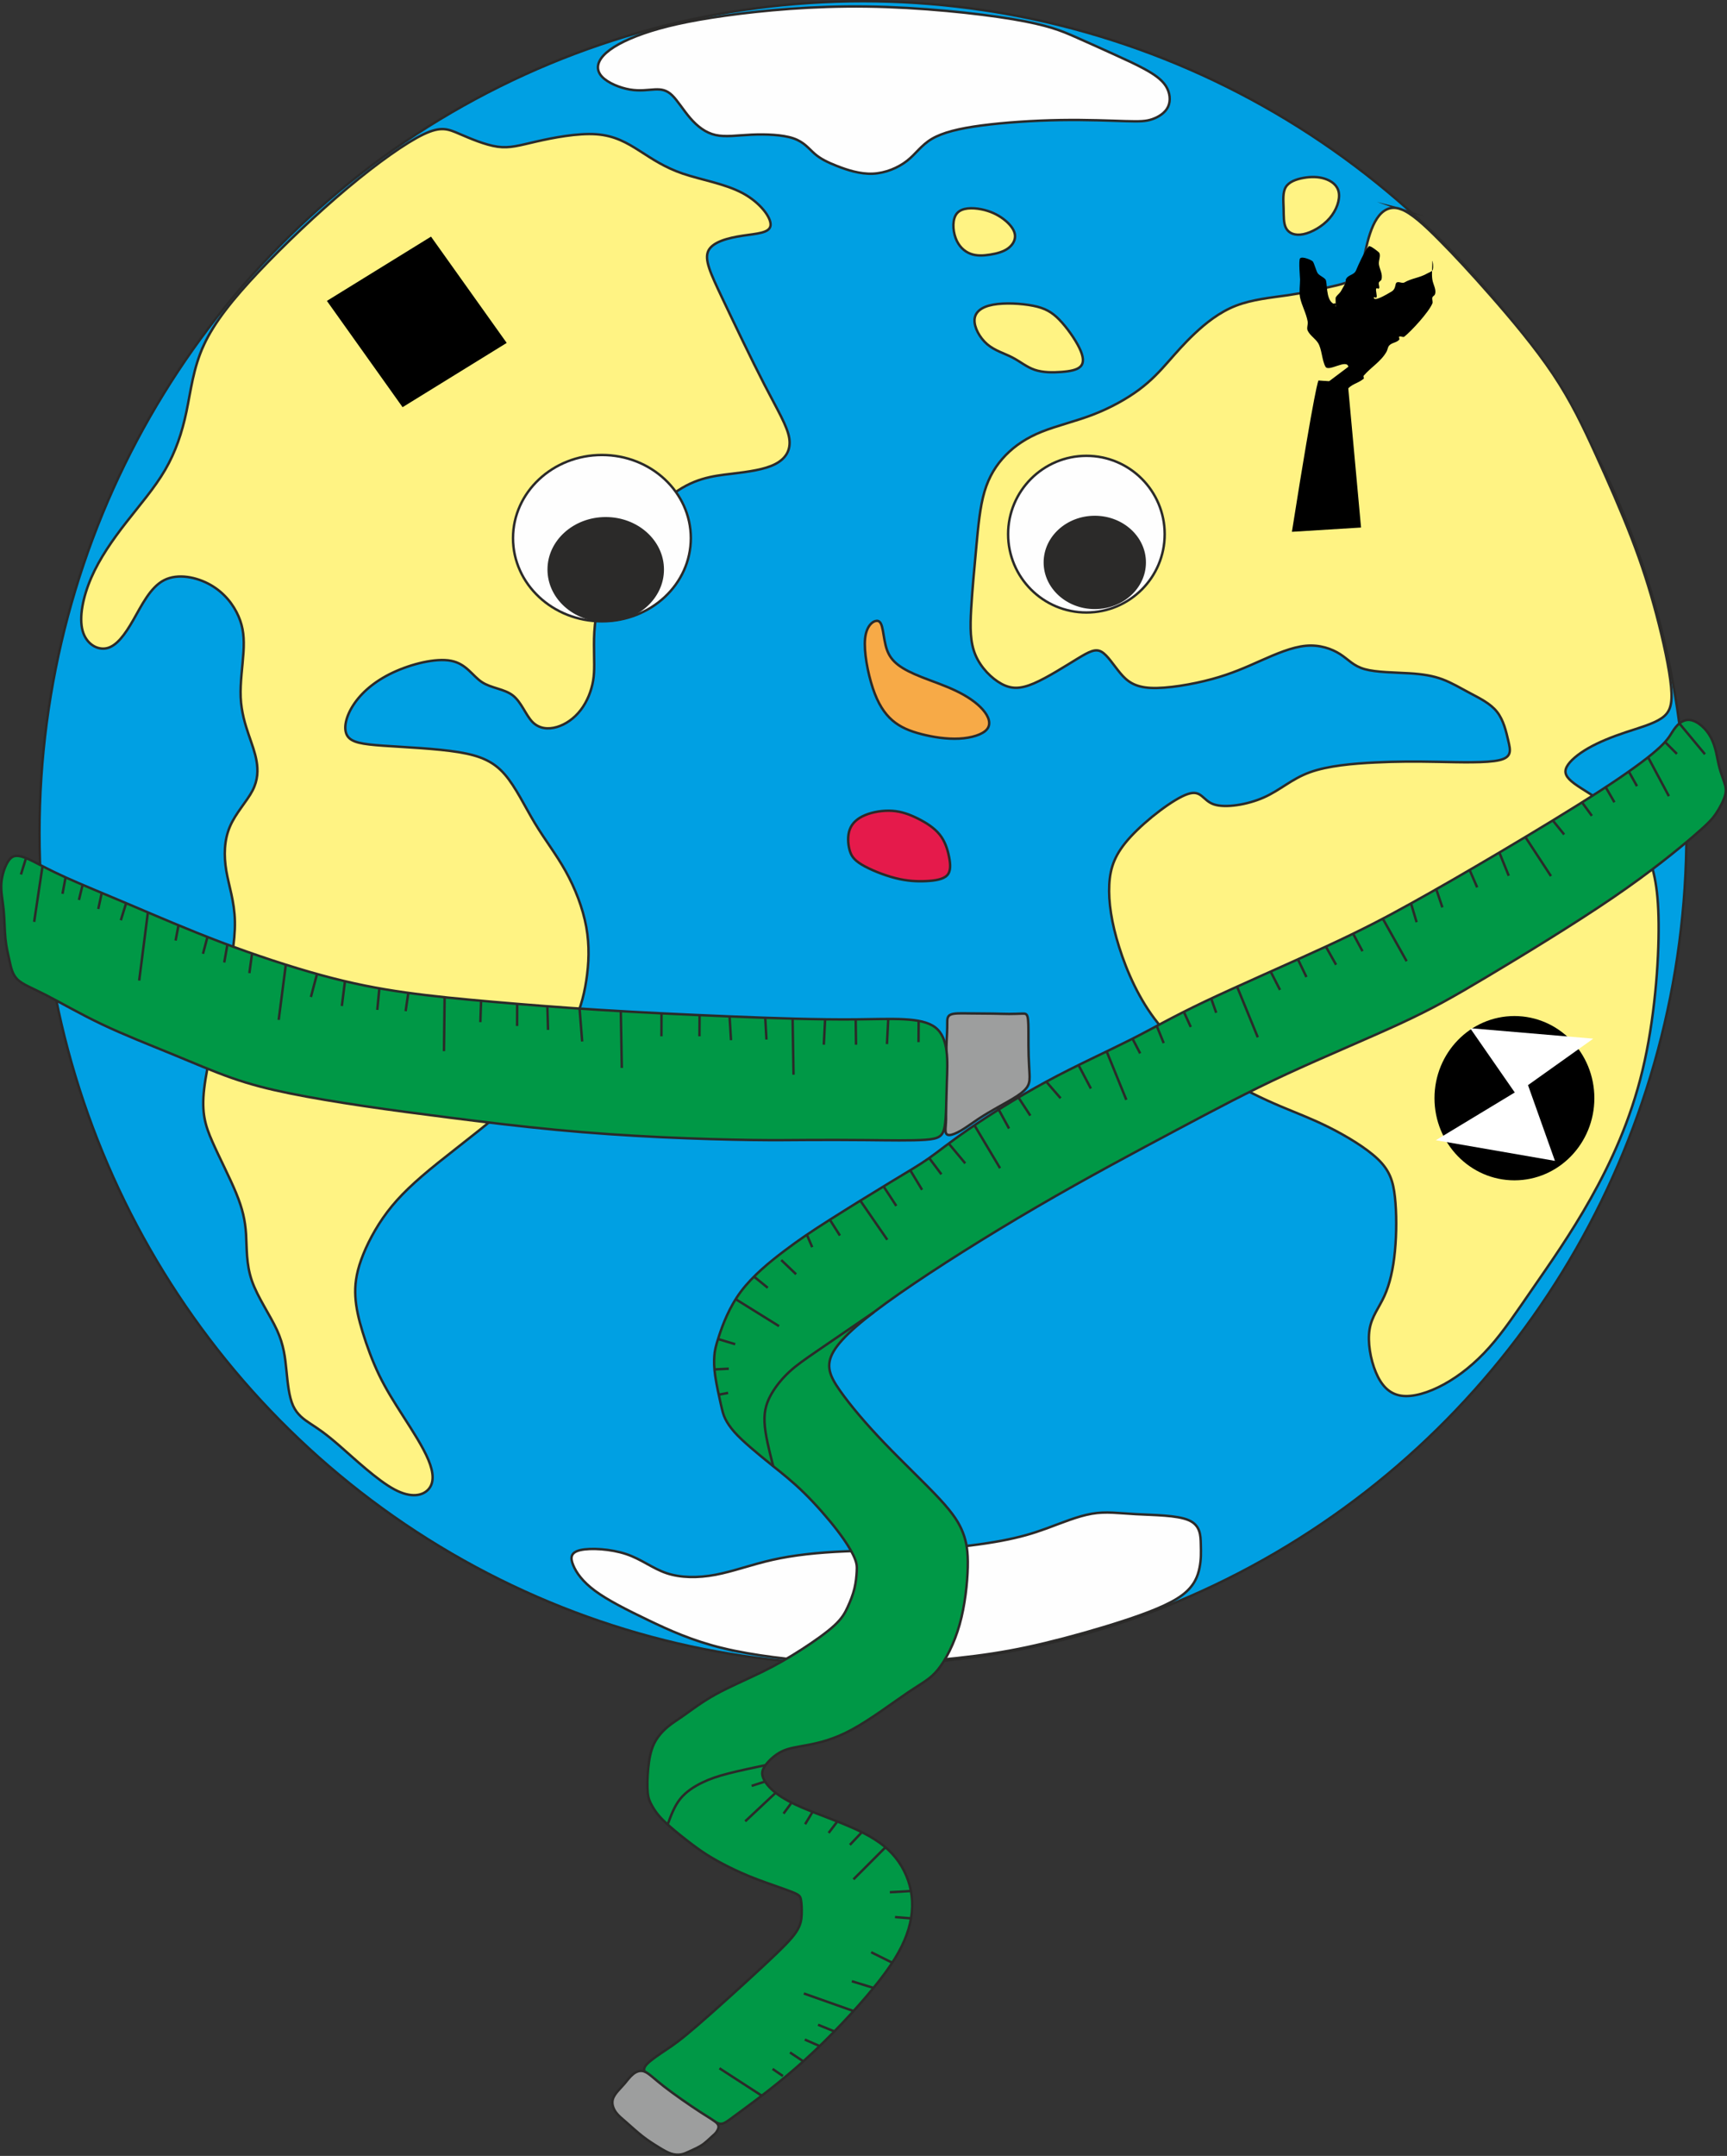 <?xml version="1.0" encoding="UTF-8" standalone="no"?>
<!-- Creator: CorelDRAW 2020 (64-Bit) -->

<svg
   xml:space="preserve"
   width="141.828mm"
   height="176.936mm"
   version="1.1"
   style="clip-rule:evenodd;fill-rule:evenodd;image-rendering:optimizeQuality;shape-rendering:geometricPrecision;text-rendering:geometricPrecision"
   viewBox="0 0 14182.831 17693.59"
   id="svg226"
   sodipodi:docname="earth.svg"
   inkscape:version="1.3.2 (091e20e, 2023-11-25, custom)"
   xmlns:inkscape="http://www.inkscape.org/namespaces/inkscape"
   xmlns:sodipodi="http://sodipodi.sourceforge.net/DTD/sodipodi-0.dtd"
   xmlns="http://www.w3.org/2000/svg"
   xmlns:svg="http://www.w3.org/2000/svg"><rect x="0" y="0" width="14182.831" height="17693.59" fill="#333333" stroke="none"/><sodipodi:namedview
   id="namedview228"
   pagecolor="#ffffff"
   bordercolor="#000000"
   borderopacity="0.25"
   inkscape:showpageshadow="2"
   inkscape:pageopacity="0.0"
   inkscape:pagecheckerboard="0"
   inkscape:deskcolor="#d1d1d1"
   inkscape:document-units="mm"
   showgrid="false"
   inkscape:zoom="0.74564394"
   inkscape:cx="392.94895"
   inkscape:cy="358.75032"
   inkscape:window-width="1920"
   inkscape:window-height="1001"
   inkscape:window-x="-9"
   inkscape:window-y="-9"
   inkscape:window-maximized="1"
   inkscape:current-layer="Слой_x0020_1" />
 <defs
   id="defs4">
  <style
   type="text/css"
   id="style2">
   <![CDATA[
    .str0 {stroke:#2B2A29;stroke-width:20;stroke-miterlimit:22.926}
    .fil7 {fill:none}
    .fil1 {fill:#FEFEFE}
    .fil5 {fill:#9D9E9E}
    .fil8 {fill:#2B2A29}
    .fil2 {fill:#FFF383}
    .fil3 {fill:#F7AA47}
    .fil4 {fill:#E51A4B}
    .fil0 {fill:#00A0E3}
    .fil6 {fill:#009846}
   ]]>
  </style>
 </defs>
 <g
   id="Слой_x0020_1"
   inkscape:label="Слой 1"
   inkscape:groupmode="layer"
   transform="translate(-143.673,-234.019)">
  <ellipse
   class="fil0 str0"
   cx="7230.707"
   cy="7070.269"
   rx="6762.76"
   ry="6826.25"
   id="ellipse7" />
  <path
   class="fil1 str0"
   d="m 5428.586,509.12 c -158.43,55.2 -270.2,117.29 -327.85,179.21 -57.66,61.92 -61.18,123.65 -13.55,174.81 47.62,51.15 146.39,91.72 229.3,105.83 82.9,14.11 149.92,1.77 204.6,-0.87 54.68,-2.65 97.02,4.4 142,47.62 44.98,43.21 92.6,122.59 149.93,188.74 57.33,66.14 124.35,119.05 206.38,137.58 82.02,18.52 179.03,2.64 296.33,-2.65 117.3,-5.29 254.89,0 343.08,29.99 88.19,29.98 127,84.66 174.63,126.11 47.62,41.45 104.06,69.68 185.2,101.43 81.14,31.75 186.98,67.02 291.93,62.61 104.95,-4.41 209.02,-48.5 282.22,-105.83 73.2,-57.33 115.54,-127.88 203.73,-179.91 88.19,-52.04 222.25,-85.56 410.1,-110.25 187.85,-24.69 429.51,-40.57 647.35,-44.09 217.84,-3.53 411.87,5.29 532.69,8.82 120.83,3.52 168.46,1.76 219.61,-15.88 51.15,-17.64 105.83,-51.16 129.64,-101.43 23.82,-50.27 16.76,-117.29 -18.52,-171.97 -35.27,-54.68 -98.77,-97.02 -171.09,-136.7 -72.32,-39.69 -153.46,-76.74 -250.48,-120.83 -97.01,-44.1 -209.9,-95.26 -321.92,-144.61 -112.01,-49.36 -223.14,-96.93 -513.53,-145.43 -290.39,-48.51 -760.02,-97.96 -1200.43,-103.8 -440.41,-5.85 -851.58,31.92 -1159.71,74.96 -308.13,43.03 -513.21,91.33 -671.64,146.54 z"
   id="path9" />
  <path
   class="fil2 str0"
   d="m 1816.796,3067.52 c -86.55,188.26 -105.83,373.06 -141.93,544.84 -36.1,171.77 -89.01,330.52 -175.44,478.69 -86.44,148.16 -206.38,285.75 -319.27,430.39 -112.89,144.63 -218.73,296.33 -287.52,455.08 -68.79,158.75 -100.54,324.55 -70.55,433.92 29.98,109.36 121.71,162.27 201.09,142.87 79.37,-19.4 146.39,-111.13 215.19,-231.07 68.79,-119.95 139.34,-268.11 252.23,-326.32 112.89,-58.21 268.12,-26.46 382.77,38.81 114.65,65.26 188.74,164.04 229.31,257.53 40.56,93.48 47.62,181.68 40.56,294.57 -7.06,112.88 -28.22,250.47 -22.93,370.42 5.29,119.94 37.04,222.24 65.27,305.15 28.22,82.9 52.91,146.4 65.26,218.72 12.35,72.32 12.35,153.45 -33.51,241.65 -45.86,88.19 -137.59,183.44 -185.21,294.57 -47.63,111.12 -51.15,238.13 -29.98,363.37 21.16,125.23 67.02,248.7 70.55,414.51 3.52,165.8 -35.28,373.94 -93.49,626.18 -58.21,252.23 -135.82,548.57 -158.75,747.89 -22.93,199.32 8.82,301.62 67.03,433.92 58.21,132.29 142.87,294.56 195.79,423.33 52.92,128.76 74.08,224.01 81.14,336.9 7.05,112.89 0,243.42 47.63,381.01 47.62,137.58 149.92,282.21 206.37,405.69 56.44,123.47 67.03,225.77 77.61,331.61 10.58,105.83 21.17,215.19 54.68,289.28 33.51,74.08 89.96,112.88 146.41,149.93 56.44,37.04 112.88,72.31 234.59,178.15 121.71,105.83 308.69,282.22 449.8,358.07 141.11,75.85 236.36,51.15 282.22,-1.77 45.86,-52.91 42.33,-134.05 -1.77,-239.89 -44.1,-105.83 -128.76,-236.35 -204.61,-354.53 -75.85,-118.18 -142.87,-224.02 -199.31,-340.43 -56.45,-116.42 -102.32,-243.42 -135.83,-352.78 -33.52,-109.36 -54.68,-201.09 -59.97,-292.81 -5.3,-91.72 5.29,-183.45 47.63,-301.63 42.33,-118.18 116.41,-262.81 215.19,-393.34 98.78,-130.53 222.25,-246.95 419.81,-405.7 197.55,-158.75 469.19,-359.84 668.51,-550.34 199.32,-190.5 326.32,-370.41 407.46,-523.87 81.14,-153.46 116.41,-280.46 137.58,-418.04 21.17,-137.59 28.22,-285.75 0,-440.97 -28.22,-155.23 -91.72,-317.5 -169.33,-456.85 -77.61,-139.35 -169.34,-255.76 -252.24,-393.34 -82.9,-137.59 -156.99,-296.34 -246.94,-400.41 -89.96,-104.07 -195.8,-153.46 -379.24,-183.44 -183.45,-29.99 -444.5,-40.58 -619.12,-52.92 -174.63,-12.35 -262.83,-26.46 -296.34,-82.9 -33.51,-56.45 -12.35,-155.23 51.15,-252.24 63.5,-97.02 169.34,-192.27 322.8,-264.59 153.45,-72.32 354.54,-121.7 479.78,-97 125.23,24.69 174.62,123.46 252.23,174.62 77.61,51.15 183.45,54.67 254.01,109.35 70.55,54.68 105.82,160.52 160.5,216.97 54.68,56.44 128.77,63.49 201.09,42.33 72.32,-21.17 142.87,-70.56 195.79,-139.35 52.92,-68.79 88.19,-156.99 102.31,-241.65 14.11,-84.67 7.05,-165.81 7.05,-294.57 0,-128.77 7.06,-305.15 114.66,-537.98 107.59,-232.84 315.73,-522.12 504.47,-675.58 188.73,-153.46 358.07,-171.1 506.24,-188.74 148.16,-17.64 275.16,-35.27 361.59,-79.37 86.43,-44.1 132.3,-114.65 116.43,-213.43 -15.88,-98.78 -93.5,-225.78 -202.86,-437.44 -109.36,-211.67 -250.47,-508.01 -347.48,-712.62 -97.02,-204.61 -149.93,-317.5 -112.89,-389.82 37.04,-72.32 164.04,-104.07 280.46,-121.71 116.41,-17.64 222.25,-21.16 229.31,-84.66 7.05,-63.5 -84.68,-186.98 -229.31,-264.59 -144.64,-77.61 -342.2,-109.36 -492.13,-160.51 -149.93,-51.16 -252.23,-121.71 -354.54,-186.97 -102.31,-65.27 -204.61,-125.24 -356.3,-135.82 -151.7,-10.59 -352.79,28.22 -492.13,59.97 -139.35,31.75 -216.96,56.44 -317.5,42.33 -100.54,-14.11 -224.02,-67.02 -314.85,-106.15 -90.83,-39.13 -149.03,-64.47 -293.74,4.66 -144.71,69.13 -375.94,232.72 -625.42,441.66 -249.48,208.94 -517.2,463.23 -727.97,686.23 -210.78,223 -364.6,414.71 -451.15,602.97 z"
   id="path11" />
  <path
   class="fil2 str0"
   d="m 11647.606,1950.53 c -85.77,-30.62 -149.86,7.19 -196.01,77.26 -46.15,70.06 -74.38,172.36 -93.78,262.32 -19.4,89.96 -29.99,167.57 -77.62,215.2 -47.62,47.62 -132.28,65.26 -227.53,86.43 -95.25,21.16 -201.09,45.86 -333.38,65.26 -132.29,19.4 -291.04,33.52 -426.86,86.44 -135.82,52.91 -248.71,144.63 -336.91,227.54 -88.19,82.9 -151.69,156.98 -218.72,232.83 -67.03,75.85 -137.58,153.46 -239.89,229.31 -102.31,75.84 -236.36,149.93 -379.24,204.61 -142.87,54.68 -294.57,89.95 -418.04,139.34 -123.47,49.39 -218.72,112.89 -296.33,192.27 -77.61,79.37 -137.59,174.63 -174.63,299.87 -37.04,125.23 -51.15,280.45 -67.03,451.55 -15.87,171.09 -33.51,358.07 -42.33,511.53 -8.82,153.46 -8.82,273.4 35.28,377.47 44.1,104.07 132.29,192.27 213.43,236.37 81.14,44.09 155.23,44.09 266.35,-3.53 111.13,-47.63 259.29,-142.88 358.07,-202.85 98.78,-59.97 148.16,-84.67 197.55,-56.44 49.39,28.22 98.78,109.35 153.46,174.62 54.68,65.26 114.66,114.65 248.71,121.71 134.06,7.05 342.2,-28.22 504.48,-72.32 162.28,-44.1 278.69,-97.01 402.16,-151.69 123.48,-54.69 254,-111.13 368.65,-121.71 114.66,-10.59 213.44,24.69 282.23,68.79 68.79,44.1 107.6,97.01 202.85,123.47 95.25,26.46 246.94,26.46 363.36,33.52 116.42,7.05 197.56,21.16 273.4,49.38 75.85,28.22 146.41,70.56 225.78,112.89 79.38,42.33 167.57,84.67 222.25,153.46 54.69,68.79 75.85,164.04 93.49,239.89 17.64,75.85 31.75,132.29 -72.32,156.99 -104.07,24.69 -326.32,17.64 -511.53,14.11 -185.21,-3.53 -333.37,-3.53 -511.53,5.29 -178.15,8.82 -386.29,26.46 -536.22,81.14 -149.93,54.68 -241.66,146.4 -377.48,206.37 -135.82,59.97 -315.73,88.2 -409.22,56.45 -93.49,-31.75 -100.54,-123.48 -215.2,-84.67 -114.65,38.81 -336.9,208.14 -467.43,349.26 -130.53,141.11 -169.33,253.99 -176.39,395.11 -7.05,141.11 17.64,310.44 81.14,511.53 63.51,201.08 165.81,433.92 317.5,622.66 151.7,188.73 352.79,333.37 532.7,442.73 179.92,109.36 338.67,183.45 476.25,241.66 137.59,58.2 254,100.54 395.11,171.1 141.12,70.55 306.92,169.32 403.93,262.81 97.02,93.49 125.24,181.68 139.35,310.45 14.11,128.76 14.11,298.1 0,444.5 -14.11,146.4 -42.33,269.88 -86.43,366.89 -44.09,97.01 -104.07,167.57 -121.71,273.4 -17.64,105.83 7.06,246.95 51.15,352.79 44.1,105.83 107.6,176.38 204.61,192.26 97.02,15.87 227.55,-22.93 356.31,-93.49 128.77,-70.56 255.77,-172.86 372.18,-303.39 116.42,-130.53 222.26,-289.28 359.84,-488.6 137.58,-199.32 306.92,-439.21 472.18,-732.87 165.26,-293.66 326.44,-641.09 425.22,-1052.08 98.78,-410.99 135.15,-885.53 132.17,-1203.94 -2.98,-318.42 -45.32,-480.69 -115.88,-616.51 -70.55,-135.82 -169.32,-245.19 -278.69,-331.62 -109.36,-86.43 -229.3,-149.93 -298.1,-201.08 -68.79,-51.15 -86.42,-89.96 -61.73,-137.58 24.7,-47.63 91.72,-104.07 178.15,-153.46 86.43,-49.39 192.27,-91.73 303.39,-128.77 111.13,-37.04 227.54,-68.79 297,-116.23 69.47,-47.45 91.98,-110.6 78.29,-257.44 -13.69,-146.85 -63.57,-377.39 -120.28,-591.6 -56.7,-214.22 -120.23,-412.1 -205.3,-632.15 -85.06,-220.06 -191.68,-462.3 -294.4,-687.47 -102.71,-225.18 -201.53,-433.29 -348.81,-653.56 -147.27,-220.28 -343,-452.71 -509.46,-642.57 -166.46,-189.87 -303.64,-337.18 -425.97,-460.36 -122.33,-123.18 -229.81,-222.23 -315.59,-252.85 z"
   id="path13" />
  <path
   class="fil3 str0"
   d="m 7343.236,5329.31 c -31.75,1.76 -84.66,40.56 -95.25,146.4 -10.58,105.83 21.17,278.69 63.5,405.69 42.34,127 95.25,208.14 160.51,264.59 65.27,56.44 142.89,88.19 238.14,112.89 95.25,24.69 208.13,42.33 310.43,37.04 102.31,-5.29 194.04,-33.52 229.31,-77.61 35.28,-44.1 14.12,-104.08 -35.27,-160.52 -49.39,-56.45 -127,-109.36 -218.72,-153.46 -91.72,-44.1 -197.56,-79.37 -282.23,-112.88 -84.66,-33.52 -148.16,-65.27 -194.02,-100.55 -45.86,-35.28 -74.09,-74.08 -91.73,-123.47 -17.64,-49.39 -24.69,-109.36 -33.51,-156.98 -8.82,-47.63 -19.41,-82.91 -51.16,-81.14 z"
   id="path15" />
  <path
   class="fil4 str0"
   d="m 7247.996,6923.87 c 63.5,-26.46 148.16,-40.58 224.01,-35.28 75.85,5.29 142.87,29.98 209.9,63.5 67.03,33.51 134.06,75.85 178.16,130.53 44.1,54.68 65.26,121.7 77.61,183.44 12.35,61.73 15.87,118.18 -15.88,151.69 -31.75,33.51 -98.77,44.1 -172.86,47.63 -74.08,3.52 -155.22,0 -252.24,-24.69 -97.01,-24.7 -209.9,-70.56 -276.93,-111.13 -67.03,-40.57 -88.19,-75.85 -100.54,-125.24 -12.35,-49.39 -15.87,-112.89 3.53,-164.04 19.4,-51.15 61.74,-89.96 125.24,-116.41 z"
   id="path17" />
  <path
   class="fil1 str0"
   d="m 6082.096,13761.21 c -252.28,-60.85 -442.65,-147.97 -616.33,-231.22 -173.69,-83.24 -330.67,-162.61 -434.74,-239.34 -104.07,-76.73 -155.23,-150.82 -179.92,-210.79 -24.7,-59.97 -22.93,-105.83 59.97,-124.35 82.9,-18.52 246.95,-9.71 373.95,32.62 127,42.34 216.96,118.19 332.5,156.99 115.53,38.81 256.64,40.58 402.16,13.23 145.52,-27.34 295.45,-83.78 468.31,-122.59 172.86,-38.81 368.66,-59.97 595.32,-69.67 226.66,-9.7 484.18,-7.94 711.72,-20.29 227.55,-12.34 425.1,-38.8 575.03,-67.03 149.94,-28.22 252.24,-58.2 370.42,-101.42 118.18,-43.21 252.24,-99.66 369.53,-119.95 117.3,-20.28 217.85,-4.4 363.37,3.53 145.52,7.94 336.02,7.94 432.15,49.39 96.13,41.45 97.9,124.36 99.66,194.03 1.76,69.68 3.53,126.12 -10.19,195.56 -13.72,69.44 -42.93,151.86 -144.62,226.98 -101.69,75.13 -275.88,142.94 -481.67,210.17 -205.79,67.24 -443.18,133.89 -645.85,182.48 -202.67,48.59 -370.61,79.11 -569.25,104.73 -198.63,25.63 -427.96,46.36 -631.57,56.7 -203.6,10.35 -381.47,10.32 -627.49,-7 -246.03,-17.31 -560.19,-51.9 -812.46,-112.76 z"
   id="path19" />
  <path
   class="fil2 str0"
   d="m 7991.706,2187.83 c -24.69,-67.03 -28.22,-158.76 12.35,-204.62 40.57,-45.86 125.24,-45.86 197.56,-31.75 72.32,14.11 132.29,42.34 181.68,79.38 49.39,37.04 88.19,82.9 95.25,127 7.06,44.1 -17.64,86.43 -56.45,114.66 -38.8,28.22 -91.71,42.33 -146.4,51.15 -54.68,8.82 -111.12,12.34 -162.28,-7.06 -51.15,-19.4 -97.01,-61.74 -121.71,-128.76 z"
   id="path21" />
  <path
   class="fil2 str0"
   d="m 10685.176,1944.41 c -1.76,-63.5 -8.82,-130.53 17.64,-174.63 26.46,-44.1 86.43,-65.26 146.4,-75.84 59.97,-10.59 119.95,-10.59 174.63,7.05 54.68,17.64 104.07,52.92 114.65,112.9 10.59,59.97 -17.64,144.63 -75.85,211.66 -58.2,67.03 -146.4,116.41 -215.19,130.52 -68.79,14.11 -118.18,-7.05 -141.11,-47.62 -22.93,-40.57 -19.41,-100.54 -21.17,-164.04 z"
   id="path23" />
  <path
   class="fil2 str0"
   d="m 8250.996,3059.19 c -61.73,-52.92 -107.59,-137.58 -104.06,-201.08 3.53,-63.5 56.44,-105.84 151.69,-123.47 95.25,-17.64 232.84,-10.59 329.85,8.82 97.01,19.4 153.46,51.15 215.19,114.65 61.74,63.5 128.77,158.75 164.05,231.07 35.28,72.32 38.8,121.71 10.58,151.7 -28.22,29.98 -88.2,40.57 -158.76,45.86 -70.55,5.29 -151.68,5.29 -218.71,-17.64 -67.03,-22.93 -119.94,-68.8 -185.21,-102.31 -65.26,-33.52 -142.88,-54.68 -204.62,-107.6 z"
   id="path25" />
  <path
   class="fil5 str0"
   d="m 7951.106,8560.81 c 28.23,-12.35 84.67,-10.58 150.82,-9.7 66.15,0.88 141.99,0.88 198.43,1.76 56.45,0.88 93.49,2.65 131.41,2.65 37.93,0 76.73,-1.77 103.19,-2.65 26.46,-0.88 40.58,-0.88 47.63,27.34 7.06,28.22 7.06,84.67 7.06,143.76 0,59.09 0,120.82 1.76,176.39 1.77,55.56 5.29,104.95 7.05,144.64 1.77,39.69 1.77,69.67 -12.34,97.9 -14.11,28.22 -42.34,54.67 -87.32,84.66 -44.98,29.98 -106.71,63.5 -163.16,95.25 -56.44,31.75 -107.6,61.73 -156.99,94.37 -49.38,32.63 -97.01,67.9 -138.46,92.6 -41.45,24.69 -76.72,38.81 -98.77,39.69 -22.05,0.88 -30.87,-11.46 -32.64,-32.63 -1.76,-21.17 3.53,-51.15 4.41,-99.66 0.88,-48.51 -2.64,-115.54 -2.64,-180.8 0,-65.27 3.52,-128.77 4.4,-191.38 0.89,-62.62 -0.88,-124.36 0,-181.68 0.89,-57.33 4.41,-110.25 6.17,-149.05 1.77,-38.81 1.77,-63.51 1.77,-89.08 0,-25.58 0,-52.03 28.22,-64.38 z"
   id="path27" />
  <path
   class="fil6 str0"
   d="m 7825.296,8666.57 c -112.89,-87.54 -351.58,-69.31 -654.38,-66.37 -302.79,2.93 -669.68,-9.41 -1035.69,-24.4 -366.01,-15 -731.13,-32.63 -1057.45,-52.91 -326.33,-20.29 -613.84,-43.23 -877.54,-66.16 -263.71,-22.93 -503.59,-45.86 -728.48,-77.61 -224.9,-31.75 -434.81,-72.32 -687.04,-141.11 -252.24,-68.79 -546.82,-165.81 -821.98,-269.88 -275.17,-104.07 -530.94,-215.19 -749.66,-307.79 -218.72,-92.61 -400.4,-166.7 -530.93,-225.79 -130.53,-59.09 -209.9,-103.18 -266.34,-131.4 -56.45,-28.23 -89.97,-40.57 -119.95,-44.1 -29.99,-3.53 -56.45,1.76 -82.91,40.57 -26.46,38.8 -52.91,111.12 -58.2,181.68 -5.3,70.55 10.58,139.35 18.52,217.84 7.93,78.49 7.93,166.69 14.99,238.13 7.05,71.43 21.17,126.12 33.52,181.68 12.34,55.56 22.93,112.01 65.26,153.46 42.33,41.45 116.42,67.91 233.72,127.88 117.29,59.97 277.81,153.46 459.49,239.89 181.68,86.43 384.52,165.8 567.09,240.77 182.56,74.97 344.84,145.52 498.3,199.32 153.46,53.8 298.1,90.84 476.26,127 178.15,36.16 389.81,71.44 609.42,104.08 219.6,32.63 447.15,62.61 711.74,96.13 264.58,33.51 566.2,70.55 863.42,98.77 297.21,28.22 590.02,47.63 870.48,60.86 280.45,13.23 548.57,20.28 740.84,22.93 192.26,2.64 308.67,0.88 451.55,0 142.87,-0.89 312.21,-0.89 492.12,0.88 179.92,1.76 370.43,5.29 481.5,-2.69 111.08,-7.99 142.72,-27.48 157.72,-103.99 15,-76.51 13.35,-210.04 18.98,-373.44 5.63,-163.41 18.53,-356.7 -94.37,-444.23 z"
   id="path29" />
  <path
   class="fil6 str0"
   d="m 13748.036,6391.01 c 85.11,-74.53 106.27,-113.33 126.61,-145.68 20.35,-32.35 39.86,-58.24 64.11,-76.76 24.26,-18.52 53.26,-29.67 84.95,-25.54 31.69,4.12 66.09,23.53 96.07,49.55 29.99,26.01 55.56,58.64 74.96,95.68 19.41,37.04 32.64,78.5 42.34,119.95 9.7,41.45 15.88,82.9 26.9,124.35 11.03,41.45 26.9,82.91 38.81,118.63 11.91,35.72 19.84,65.7 7.93,110.24 -11.9,44.54 -43.65,103.63 -75.4,150.38 -31.75,46.74 -63.5,81.13 -187.42,187.41 -123.91,106.27 -339.98,284.43 -656.6,500.51 -316.62,216.07 -733.79,470.07 -1024.83,643.82 -291.04,173.74 -455.97,267.22 -721,389.82 -265.02,122.59 -630.14,274.28 -941.47,418.48 -311.33,144.2 -568.86,280.91 -899.59,456.86 -330.73,175.94 -734.66,391.14 -1146.53,631.03 -411.87,239.89 -831.67,504.47 -1128.89,711.73 -297.22,207.26 -471.84,357.19 -540.19,474.49 -68.36,117.3 -30.43,201.96 52.47,320.15 82.9,118.18 210.79,269.87 366.45,432.15 155.66,162.28 339.11,335.15 453.76,459.06 114.65,123.91 160.52,198.88 190.06,275.16 29.55,76.29 42.77,153.91 39.68,283.99 -3.08,130.09 -22.48,312.66 -67.02,470.52 -44.54,157.87 -114.21,291.05 -178.16,369.98 -63.94,78.94 -122.14,103.63 -244.29,186.09 -122.15,82.47 -308.25,222.7 -462.15,306.04 -153.9,83.35 -275.6,109.8 -367.32,127 -91.73,17.2 -153.46,25.13 -209.02,52.47 -55.57,27.34 -104.96,74.09 -132.74,112.01 -27.78,37.93 -33.96,67.03 -19.84,103.63 14.11,36.61 48.5,80.7 102.74,123.47 54.24,42.78 128.33,84.23 242.54,131.85 114.21,47.63 268.55,101.43 398.2,159.64 129.64,58.21 234.6,120.83 314.41,206.38 79.82,85.55 134.5,194.03 156.1,308.24 21.61,114.21 10.15,234.16 -35.72,359.83 -45.86,125.68 -126.11,257.09 -271.63,435.24 -145.52,178.16 -356.31,403.05 -560.48,588.26 -204.17,185.21 -401.72,330.74 -509.32,410.11 -107.6,79.38 -125.24,92.61 -141.55,102.31 -16.32,9.7 -31.32,15.88 -47.19,14.55 -15.88,-1.32 -32.63,-10.14 -56.44,-24.25 -23.82,-14.11 -54.69,-33.52 -105.84,-64.39 -51.16,-30.86 -122.59,-73.2 -184.32,-116.86 -61.74,-43.65 -113.78,-88.63 -159.64,-123.91 -45.86,-35.28 -85.55,-60.85 -105.39,-84.67 -19.85,-23.81 -19.85,-45.85 12.34,-78.49 32.19,-32.63 96.58,-75.84 154.79,-114.65 58.21,-38.81 110.24,-73.2 258.85,-201.53 148.61,-128.32 393.79,-350.57 549.9,-496.09 156.1,-145.52 223.12,-214.32 259.72,-270.33 36.6,-56 42.78,-99.21 44.55,-144.19 1.76,-44.98 -0.89,-91.73 -6.18,-120.39 -5.29,-28.66 -13.23,-39.25 -77.17,-64.39 -63.94,-25.13 -183.89,-64.81 -280.46,-101.41 -96.57,-36.6 -169.78,-70.12 -235.92,-103.19 -66.15,-33.07 -125.24,-65.71 -179.48,-100.11 -54.24,-34.39 -103.62,-70.55 -167.12,-119.94 -63.5,-49.39 -141.12,-112 -191.83,-162.72 -50.71,-50.71 -74.53,-89.51 -92.16,-121.26 -17.64,-31.75 -29.11,-56.45 -33.96,-106.28 -4.85,-49.83 -3.08,-124.79 3.98,-197.56 7.05,-72.76 19.39,-143.31 47.62,-201.96 28.22,-58.65 72.31,-105.4 112.88,-139.36 40.57,-33.95 77.62,-55.11 138.03,-97.89 60.41,-42.77 144.2,-107.16 257.09,-169.34 112.89,-62.17 254.88,-122.14 376.59,-181.67 121.71,-59.53 223.14,-118.63 325.89,-184.78 102.74,-66.14 206.81,-139.34 270.75,-198.43 63.94,-59.09 87.75,-104.07 109.8,-152.14 22.05,-48.06 42.33,-99.22 54.68,-149.93 12.35,-50.71 16.76,-100.98 18.96,-139.79 2.21,-38.8 2.21,-66.14 -19.84,-116.85 -22.05,-50.71 -66.14,-124.8 -139.78,-220.93 -73.65,-96.13 -176.84,-214.32 -271.65,-307.37 -94.81,-93.04 -181.24,-160.95 -254.44,-219.6 -73.2,-58.65 -133.18,-108.04 -185.65,-153.46 -52.48,-45.42 -97.46,-86.87 -132.29,-126.11 -34.84,-39.25 -59.54,-76.3 -75.41,-108.49 -15.88,-32.19 -22.93,-59.53 -37.04,-121.26 -14.12,-61.74 -35.28,-157.88 -45.86,-230.64 -10.59,-72.76 -10.59,-122.14 -7.5,-164.03 3.08,-41.9 9.26,-76.29 38.81,-165.81 29.54,-89.52 82.46,-234.16 179.48,-363.8 97.01,-129.65 238.12,-244.31 358.51,-335.15 120.38,-90.84 220.04,-157.87 372.18,-254.44 152.13,-96.58 356.75,-222.69 501.83,-310.44 145.08,-87.76 230.62,-137.15 313.96,-195.8 83.35,-58.65 164.49,-126.56 322.8,-235.48 158.31,-108.92 393.79,-258.85 638.53,-391.14 244.74,-132.29 498.74,-246.95 693.65,-345.28 194.91,-98.34 330.73,-180.37 607.22,-311.78 276.49,-131.41 693.66,-312.21 995.28,-451.56 301.63,-139.35 487.72,-237.24 699.38,-354.54 211.67,-117.3 448.92,-254 725.41,-417.6 276.49,-163.6 592.23,-354.11 824.62,-504.48 232.4,-150.37 381.44,-260.62 466.55,-335.14 z"
   id="path31" />
  <path
   class="fil5 str0"
   d="m 5438.236,17236.25 c -35.86,-14.41 -68.35,-1.22 -95.17,20.37 -26.83,21.59 -47.99,51.57 -70.48,78.03 -22.49,26.46 -46.3,49.39 -65.26,73.2 -18.96,23.81 -33.08,48.51 -34.4,76.73 -1.32,28.22 10.14,59.97 30.43,87.31 20.28,27.34 49.39,50.28 87.31,83.35 37.92,33.07 84.67,76.29 130.53,112 45.86,35.72 90.84,63.95 129.65,87.76 38.8,23.81 71.44,43.22 102.31,53.36 30.86,10.14 59.97,11.02 83.78,7.05 23.81,-3.97 42.33,-12.78 63.5,-22.48 21.16,-9.7 44.98,-20.29 66.15,-30.87 21.16,-10.58 39.68,-21.17 58.2,-35.28 18.52,-14.11 37.04,-31.75 52.48,-45.86 15.43,-14.11 27.78,-24.7 37.04,-33.96 9.26,-9.26 15.44,-17.19 22.34,-30.79 6.89,-13.59 14.51,-32.83 -2.24,-53.29 -16.75,-20.46 -57.87,-42.12 -142.24,-97.03 -84.38,-54.9 -212,-143.03 -295.43,-208.11 -83.43,-65.07 -122.65,-107.08 -158.5,-121.49 z"
   id="path33" />
  <line
   class="fil7 str0"
   x1="492.706"
   y1="7342.7"
   x2="424.156"
   y2="7799.95"
   id="line35" />
  <line
   class="fil7 str0"
   x1="1358.256"
   y1="7722.019"
   x2="1286.706"
   y2="8281.49"
   id="line37" />
  <line
   class="fil7 str0"
   x1="2490.906"
   y1="8151.269"
   x2="2432.366"
   y2="8604.28"
   id="line39" />
  <line
   class="fil7 str0"
   x1="3795.056"
   y1="8418.47"
   x2="3789.706"
   y2="8860.92"
   id="line41" />
  <line
   class="fil7 str0"
   x1="5241.986"
   y1="8532.69"
   x2="5250.216"
   y2="8998.5"
   id="line43" />
  <line
   class="fil7 str0"
   x1="6652.936"
   y1="8594.08"
   x2="6660.457"
   y2="9054.07"
   id="line45" />
  <line
   class="fil7 str0"
   x1="13935.337"
   y1="6171.259"
   x2="14145.567"
   y2="6424.11"
   id="line47" />
  <line
   class="fil7 str0"
   x1="13678.347"
   y1="6448.61"
   x2="13849.228"
   y2="6768.07"
   id="line49" />
  <line
   class="fil7 str0"
   x1="12670.417"
   y1="7103.49"
   x2="12880.856"
   y2="7424.24"
   id="line51" />
  <line
   class="fil7 str0"
   x1="11499.776"
   y1="7773.589"
   x2="11695.517"
   y2="8122.74"
   id="line53" />
  <line
   class="fil7 str0"
   x1="10302.946"
   y1="8331.41"
   x2="10473.137"
   y2="8747.15"
   id="line55" />
  <line
   class="fil7 str0"
   x1="9231.877"
   y1="8863"
   x2="9393.637"
   y2="9260.45"
   id="line57" />
  <line
   class="fil7 str0"
   x1="8146.316"
   y1="9469.229"
   x2="8356.467"
   y2="9821.37"
   id="line59" />
  <line
   class="fil7 str0"
   x1="7208.966"
   y1="10087.82"
   x2="7430.426"
   y2="10408.75"
   id="line61" />
  <line
   class="fil7 str0"
   x1="6185.156"
   y1="10896.45"
   x2="6541.426"
   y2="11117.83"
   id="line63" />
  <line
   class="fil7 str0"
   x1="6513.417"
   y1="14947.681"
   x2="6263.566"
   y2="15181.8"
   id="line65" />
  <line
   class="fil7 str0"
   x1="7415.486"
   y1="15394.96"
   x2="7152.566"
   y2="15658.06"
   id="line67" />
  <line
   class="fil7 str0"
   x1="7153.196"
   y1="16738.85"
   x2="6745.127"
   y2="16594.68"
   id="line69" />
  <line
   class="fil7 str0"
   x1="6399.406"
   y1="17433.51"
   x2="6051.926"
   y2="17208.51"
   id="line71" />
  <path
   class="fil7 str0"
   d="m 5626.646,15208.03 c 27.99,-75.78 55.98,-151.55 103.49,-210.61 47.51,-59.05 114.53,-101.39 179.8,-133.14 65.26,-31.75 128.76,-52.91 215.23,-75.1 86.47,-22.19 195.91,-45.39 305.35,-68.6"
   id="path73" />
  <path
   class="fil7 str0"
   d="m 6493.576,12267.44 c -33.45,-130.98 -66.9,-261.97 -71.28,-361.85 -4.38,-99.89 20.32,-168.69 58.24,-233.95 37.92,-65.27 89.08,-127 146.41,-179.92 57.32,-52.92 120.82,-97.01 237.18,-176.81 116.35,-79.8 285.56,-195.3 454.77,-310.8"
   id="path75" />
  <line
   class="fil7 str0"
   x1="357.486"
   y1="7276.309"
   x2="315.676"
   y2="7410.99"
   id="line77" />
  <line
   class="fil7 str0"
   x1="682.146"
   y1="7434.549"
   x2="656.986"
   y2="7569.74"
   id="line79" />
  <line
   class="fil7 str0"
   x1="822.126"
   y1="7495.749"
   x2="791.926"
   y2="7620.009"
   id="line81" />
  <line
   class="fil7 str0"
   x1="979.256"
   y1="7562.049"
   x2="950.676"
   y2="7694.099"
   id="line83" />
  <line
   class="fil7 str0"
   x1="1179.476"
   y1="7646.129"
   x2="1135.886"
   y2="7786.7"
   id="line85" />
  <line
   class="fil7 str0"
   x1="1609.576"
   y1="7827.719"
   x2="1585.676"
   y2="7953.389"
   id="line87" />
  <line
   class="fil7 str0"
   x1="1847.296"
   y1="7923.66"
   x2="1810.576"
   y2="8061.87"
   id="line89" />
  <line
   class="fil7 str0"
   x1="2011.226"
   y1="7986.32"
   x2="1985.206"
   y2="8133.309"
   id="line91" />
  <line
   class="fil7 str0"
   x1="2213.666"
   y1="8059.219"
   x2="2191.576"
   y2="8220.62"
   id="line93" />
  <line
   class="fil7 str0"
   x1="2747.036"
   y1="8227.61"
   x2="2696.936"
   y2="8416.42"
   id="line95" />
  <line
   class="fil7 str0"
   x1="2976.726"
   y1="8286.96"
   x2="2950.936"
   y2="8490.5"
   id="line97" />
  <line
   class="fil7 str0"
   x1="3259.186"
   y1="8345.4"
   x2="3241.976"
   y2="8522.25"
   id="line99" />
  <line
   class="fil7 str0"
   x1="3496.986"
   y1="8382.64"
   x2="3474.806"
   y2="8532.83"
   id="line101" />
  <line
   class="fil7 str0"
   x1="4094.476"
   y1="8447.4"
   x2="4088.646"
   y2="8622.79"
   id="line103" />
  <line
   class="fil7 str0"
   x1="4390.846"
   y1="8472.91"
   x2="4390.266"
   y2="8654.54"
   id="line105" />
  <line
   class="fil7 str0"
   x1="4638.796"
   y1="8492.57"
   x2="4644.266"
   y2="8686.29"
   id="line107" />
  <line
   class="fil7 str0"
   x1="4903.377"
   y1="8511.57"
   x2="4924.726"
   y2="8781.54"
   id="line109" />
  <line
   class="fil7 str0"
   x1="5576.306"
   y1="8550.56"
   x2="5575.606"
   y2="8739.21"
   id="line111" />
  <line
   class="fil7 str0"
   x1="5888.966"
   y1="8565.29"
   x2="5887.816"
   y2="8739.21"
   id="line113" />
  <line
   class="fil7 str0"
   x1="6135.226"
   y1="8575.8"
   x2="6147.106"
   y2="8770.96"
   id="line115" />
  <line
   class="fil7 str0"
   x1="6428.266"
   y1="8587.03"
   x2="6438.146"
   y2="8765.67"
   id="line117" />
  <line
   class="fil7 str0"
   x1="6919.846"
   y1="8599.57"
   x2="6909.106"
   y2="8808"
   id="line119" />
  <line
   class="fil7 str0"
   x1="7170.917"
   y1="8600.2"
   x2="7173.686"
   y2="8808"
   id="line121" />
  <line
   class="fil7 str0"
   x1="7438.256"
   y1="8596.65"
   x2="7427.686"
   y2="8802.71"
   id="line123" />
  <line
   class="fil7 str0"
   x1="7687.926"
   y1="8612.42"
   x2="7686.986"
   y2="8786.83"
   id="line125" />
  <line
   class="fil7 str0"
   x1="13817.597"
   y1="6323.53"
   x2="13915.296"
   y2="6421.44"
   id="line127" />
  <line
   class="fil7 str0"
   x1="13520.017"
   y1="6565.799"
   x2="13587.206"
   y2="6686.019"
   id="line129" />
  <line
   class="fil7 str0"
   x1="13330.147"
   y1="6694.459"
   x2="13401.997"
   y2="6818.309"
   id="line131" />
  <line
   class="fil7 str0"
   x1="13135.817"
   y1="6818.9"
   x2="13216.786"
   y2="6929.44"
   id="line133" />
  <line
   class="fil7 str0"
   x1="12895.687"
   y1="6967.349"
   x2="12989.247"
   y2="7082.9"
   id="line135" />
  <line
   class="fil7 str0"
   x1="12456.866"
   y1="7230.629"
   x2="12534.167"
   y2="7421.57"
   id="line137" />
  <line
   class="fil7 str0"
   x1="12212.747"
   y1="7374.019"
   x2="12274.866"
   y2="7516.82"
   id="line139" />
  <line
   class="fil7 str0"
   x1="11938.727"
   y1="7531.83"
   x2="11989.116"
   y2="7680.86"
   id="line141" />
  <line
   class="fil7 str0"
   x1="11731.457"
   y1="7648.229"
   x2="11777.457"
   y2="7802.57"
   id="line143" />
  <line
   class="fil7 str0"
   x1="11255.816"
   y1="7896.839"
   x2="11332.946"
   y2="8040.69"
   id="line145" />
  <line
   class="fil7 str0"
   x1="11032.076"
   y1="8002.769"
   x2="11115.986"
   y2="8151.82"
   id="line147" />
  <line
   class="fil7 str0"
   x1="10802.717"
   y1="8107.099"
   x2="10872.576"
   y2="8252.36"
   id="line149" />
  <line
   class="fil7 str0"
   x1="10578.616"
   y1="8207.54"
   x2="10655.616"
   y2="8358.19"
   id="line151" />
  <line
   class="fil7 str0"
   x1="10090.356"
   y1="8429.07"
   x2="10131.717"
   y2="8546.05"
   id="line153" />
  <line
   class="fil7 str0"
   x1="9865.776"
   y1="8538.03"
   x2="9922.686"
   y2="8662.47"
   id="line155" />
  <line
   class="fil7 str0"
   x1="9643.417"
   y1="8654.11"
   x2="9700.436"
   y2="8794.76"
   id="line157" />
  <line
   class="fil7 str0"
   x1="9444.307"
   y1="8758.65"
   x2="9507.297"
   y2="8879.43"
   id="line159" />
  <line
   class="fil7 str0"
   x1="9000.856"
   y1="8975.21"
   x2="9102.467"
   y2="9167.85"
   id="line161" />
  <line
   class="fil7 str0"
   x1="8735.927"
   y1="9111.39"
   x2="8853.757"
   y2="9247.229"
   id="line163" />
  <line
   class="fil7 str0"
   x1="8498.797"
   y1="9227.56"
   x2="8605.047"
   y2="9390.1"
   id="line165" />
  <line
   class="fil7 str0"
   x1="8335.637"
   y1="9322.81"
   x2="8430.417"
   y2="9495.94"
   id="line167" />
  <line
   class="fil7 str0"
   x1="7934.966"
   y1="9618.87"
   x2="8070.586"
   y2="9781.69"
   id="line169" />
  <line
   class="fil7 str0"
   x1="7774.596"
   y1="9738.01"
   x2="7874.796"
   y2="9871.65"
   id="line171" />
  <line
   class="fil7 str0"
   x1="7619.086"
   y1="9838.24"
   x2="7716.046"
   y2="9998.65"
   id="line173" />
  <line
   class="fil7 str0"
   x1="7399.747"
   y1="9970.76"
   x2="7504.377"
   y2="10130.94"
   id="line175" />
  <line
   class="fil7 str0"
   x1="6958.806"
   y1="10244.25"
   x2="7041.366"
   y2="10374.37"
   id="line177" />
  <line
   class="fil7 str0"
   x1="6769.926"
   y1="10367.42"
   x2="6813.816"
   y2="10469.62"
   id="line179" />
  <line
   class="fil7 str0"
   x1="6559.816"
   y1="10575.45"
   x2="6681.526"
   y2="10691.87"
   id="line181" />
  <line
   class="fil7 str0"
   x1="6335.736"
   y1="10711.2"
   x2="6448.696"
   y2="10802.99"
   id="line183" />
  <line
   class="fil7 str0"
   x1="6040.266"
   y1="11223.49"
   x2="6181.486"
   y2="11266.01"
   id="line185" />
  <line
   class="fil7 str0"
   x1="6010.906"
   y1="11473.2"
   x2="6128.576"
   y2="11467.1"
   id="line187" />
  <line
   class="fil7 str0"
   x1="6045.946"
   y1="11680.41"
   x2="6123.286"
   y2="11665.53"
   id="line189" />
  <line
   class="fil7 str0"
   x1="6426.566"
   y1="14855.38"
   x2="6316.457"
   y2="14890.79"
   id="line191" />
  <line
   class="fil7 str0"
   x1="6644.406"
   y1="15028.71"
   x2="6578.396"
   y2="15118.341"
   id="line193" />
  <line
   class="fil7 str0"
   x1="6816.886"
   y1="15104.159"
   x2="6755.667"
   y2="15205.649"
   id="line195" />
  <line
   class="fil7 str0"
   x1="7020.247"
   y1="15183.12"
   x2="6948.806"
   y2="15277.091"
   id="line197" />
  <line
   class="fil7 str0"
   x1="7221.686"
   y1="15271.101"
   x2="7123.436"
   y2="15374.979"
   id="line199" />
  <line
   class="fil7 str0"
   x1="7624.667"
   y1="15753.79"
   x2="7451.516"
   y2="15763.921"
   id="line201" />
  <line
   class="fil7 str0"
   x1="7625.516"
   y1="15978.13"
   x2="7493.856"
   y2="15967.649"
   id="line203" />
  <line
   class="fil7 str0"
   x1="7471.016"
   y1="16342.13"
   x2="7298.086"
   y2="16256.06"
   id="line205" />
  <line
   class="fil7 str0"
   x1="7317.316"
   y1="16548.859"
   x2="7139.336"
   y2="16494.18"
   id="line207" />
  <line
   class="fil7 str0"
   x1="6995.806"
   y1="16906.078"
   x2="6861.546"
   y2="16851.359"
   id="line209" />
  <line
   class="fil7 str0"
   x1="6875.016"
   y1="17026.318"
   x2="6753.066"
   y2="16973.068"
   id="line211" />
  <line
   class="fil7 str0"
   x1="6740.736"
   y1="17151.648"
   x2="6631.356"
   y2="17078.898"
   id="line213" />
  <line
   class="fil7 str0"
   x1="6573.146"
   y1="17272.049"
   x2="6488.476"
   y2="17213.84"
   id="line215" />
  <ellipse
   class="fil1 str0"
   cx="5086.946"
   cy="4650.709"
   rx="730.25"
   ry="682.62"
   id="ellipse217" />
  <ellipse
   class="fil8 str0"
   cx="5118.116"
   cy="4908.1"
   rx="468.31"
   ry="420.69"
   id="ellipse219" />
  <circle
   class="fil1 str0"
   cx="9065.677"
   cy="4617.93"
   r="642.94"
   id="circle221" />
  <ellipse
   class="fil8 str0"
   cx="9134.507"
   cy="4849.879"
   rx="410.1"
   ry="373.06"
   id="ellipse223" />
 <rect
   style="fill:#000000;stroke-width:22.117"
   id="rect1"
   width="1071.701"
   height="1004.841"
   x="3796.098"
   y="-1741.059"
   transform="matrix(0.58,0.814,-0.851,0.525,0,0)" /><path
   style="fill:#000000;stroke-width:8.414"
   d="m 10753.35,4598.535 c 196.526,-1241.936 218.362,-1241.936 218.362,-1241.936 l 240.199,17.492 109.181,1189.459 z"
   id="path1" /><path
   style="fill:#000000;stroke-width:16.938"
   d="m 11217.114,3243.835 c -14.057,-66.273 -162.669,44.975 -188.031,0 -30.175,-53.509 -29.344,-148.333 -62.677,-197.59 -24.609,-36.367 -64.023,-58.359 -83.569,-98.795 -10.365,-21.445 4.098,-49.877 0,-74.096 -11.485,-67.891 -48.447,-130.3 -62.676,-197.591 -9.218,-43.588 0,-102.299 0,-148.193 0,-12.721 -13.393,-157.059 0,-172.892 17.307,-20.461 95.353,13.932 104.461,24.699 12.109,14.315 29.675,84.48 41.784,98.795 17.755,20.99 44.922,28.408 62.677,49.398 17.534,20.729 0.03,160.563 62.677,197.591 6.229,3.682 15.968,-5.822 20.892,0 4.925,5.822 -6.964,24.699 0,24.699 1.921,0 -2.401,-69.838 0,-74.097 10.926,-19.375 29.48,-31.214 41.785,-49.398 13.928,-24.699 27.856,-49.398 41.784,-74.097 0,-8.233 -3.114,-17.335 0,-24.699 17.182,-40.625 66.387,-33.471 83.569,-74.097 21.877,-51.726 66.162,-152.312 104.462,-197.59 10.252,-12.12 81.278,46.69 83.569,49.398 19.697,23.286 -4.58,66.311 0,98.795 5.655,40.11 33.315,79.436 20.892,123.494 -3.114,11.046 -16.488,14.285 -20.892,24.699 -6.229,14.728 9.849,37.755 0,49.398 -4.925,5.822 -15.968,-5.822 -20.892,0 -10.447,12.349 10.446,61.747 0,74.097 -4.925,5.822 -20.893,-8.233 -20.893,0 0,37.065 94.059,-18.55 146.246,-49.398 37.825,-22.358 25.644,-64.556 41.785,-74.097 16.714,-9.879 45.963,9.88 62.676,0 57.555,-34.02 128.259,-38.765 188.031,-74.096 13.928,-8.233 30.773,-11.681 41.784,-24.699 14.773,-17.465 0,-98.795 0,-74.096 0,49.398 -6.869,99.467 0,148.193 5.838,41.409 36.773,85.946 20.893,123.494 -4.405,10.414 -17.778,13.653 -20.893,24.699 -4.404,15.621 6.229,34.67 0,49.398 -31.148,73.648 -173.997,227.695 -229.815,271.687 -11.589,9.134 -29.326,-7.364 -41.784,0 -6.229,3.682 4.924,18.877 0,24.699 -22.023,26.035 -61.547,23.363 -83.569,49.398 -11.011,13.017 -12.255,34.08 -20.892,49.398 -46.517,82.488 -128.734,127.49 -188.031,197.591 -4.924,5.821 5.795,20.132 0,24.699 -56.009,44.142 -93.695,36.67 -146.246,98.795 -64.81,76.619 44.774,38.105 -83.569,98.795 -122.296,57.831 -87.109,-78.281 -104.461,-98.795 -27.856,-32.932 -20.892,41.165 -20.892,-24.699"
   id="path2" /><ellipse
   style="fill:#000000;stroke-width:26.458"
   id="path3"
   cx="12580.769"
   cy="9246.923"
   rx="656.452"
   ry="674.194" /><path
   sodipodi:type="star"
   style="fill:#ffffff;stroke-width:26.458"
   id="path4"
   inkscape:flatsided="true"
   sodipodi:sides="3"
   sodipodi:cx="-233.35535"
   sodipodi:cy="-122.04216"
   sodipodi:r1="44.64146"
   sodipodi:r2="22.32073"
   sodipodi:arg1="0.99945885"
   sodipodi:arg2="2.0466564"
   inkscape:rounded="0"
   inkscape:randomized="0"
   d="m -209.215,-84.491 -68.731,-35.421 65.041,-41.812 z"
   transform="matrix(13.064,-1.754,2.261,8.191,15837.686,10086.475)"
   inkscape:transform-center-x="88.723906"
   inkscape:transform-center-y="-47.828001" /><path
   sodipodi:type="star"
   style="fill:#ffffff;stroke-width:26.458"
   id="path5"
   inkscape:flatsided="true"
   sodipodi:sides="3"
   sodipodi:cx="-223.96748"
   sodipodi:cy="-128.74779"
   sodipodi:r1="189.8577"
   sodipodi:r2="94.928848"
   sodipodi:arg1="1.7196863"
   sodipodi:arg2="2.7668838"
   inkscape:rounded="0"
   inkscape:randomized="0"
   d="M -252.131,59.009 -372.488,-247.017 -47.283,-198.236 Z"
   transform="matrix(3.108,0,0,1.761,13375.092,9107.529)"
   inkscape:transform-center-x="-43.770318"
   inkscape:transform-center-y="61.18044" /></g>
</svg>
